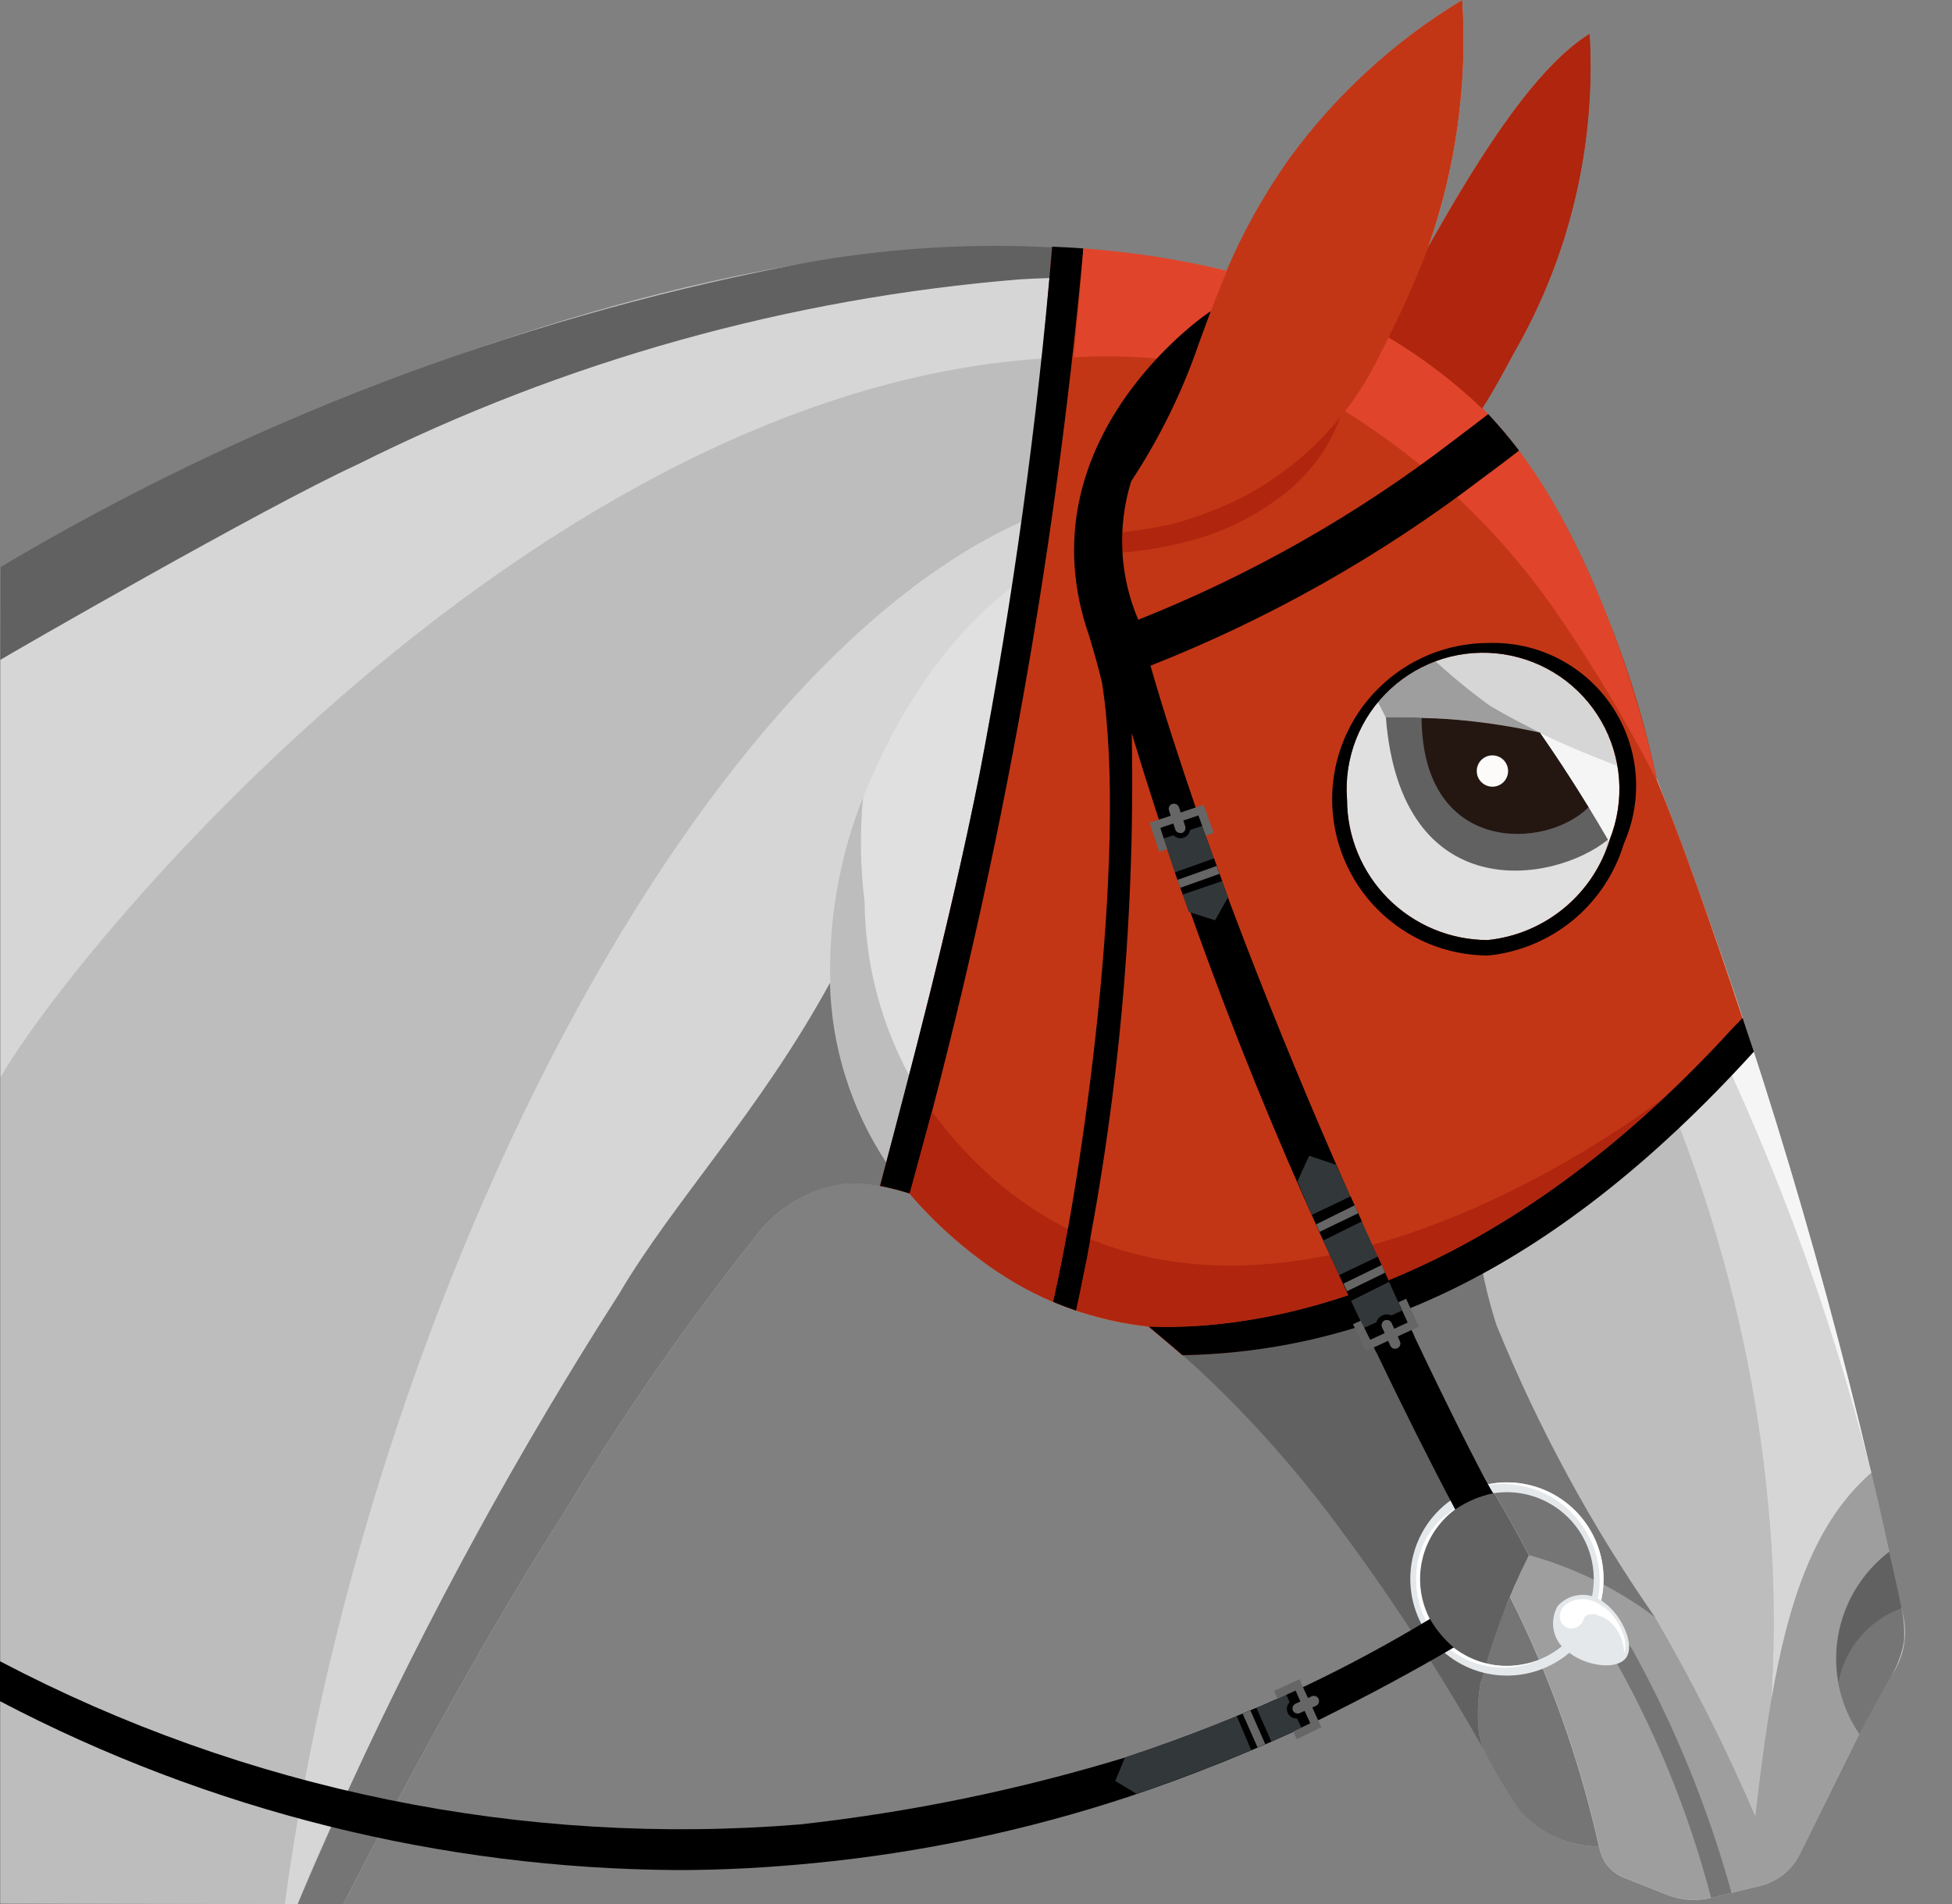 <svg width="41" height="40" viewBox="0 0 41 40" fill="none" xmlns="http://www.w3.org/2000/svg">
<rect x="0" y="0" width="41" height="40" fill="#808080" stroke="none"/>
<g clip-path="url(#clip0_479_4446)">
<path d="M0.012 11.919V39.985L7.212 39.998C9.84 34.884 11.482 32.351 11.891 31.711C13.095 29.714 14.425 27.797 15.875 25.971C16.102 25.665 16.389 25.409 16.719 25.218C17.048 25.028 17.413 24.906 17.792 24.862C18.244 24.856 18.694 24.928 19.123 25.073C20.119 26.279 21.444 27.169 22.938 27.634C23.329 27.743 23.728 27.821 24.132 27.866C24.407 28.089 24.787 28.409 25.223 28.809C26.297 29.82 27.277 30.927 28.151 32.116C29.247 33.592 30.252 35.134 31.157 36.734L31.162 36.747C31.391 37.201 31.652 37.638 31.942 38.055C32.149 38.286 32.403 38.472 32.687 38.599C32.971 38.725 33.278 38.791 33.589 38.791C33.609 38.937 33.668 39.075 33.76 39.191C33.852 39.306 33.972 39.395 34.11 39.449L35.01 39.806C35.307 39.924 35.634 39.947 35.945 39.87L36.375 39.764L36.975 39.617C37.152 39.574 37.317 39.493 37.46 39.379C37.602 39.265 37.718 39.122 37.8 38.959L39.05 36.432C39.258 36.018 39.706 35.232 39.706 35.232C39.858 35.025 39.958 34.785 39.997 34.531C40.036 34.277 40.012 34.018 39.929 33.775C39.867 33.41 39.469 31.661 39.299 30.939C38.14 25.984 36.636 21.117 34.799 16.372C34.721 16.089 34.577 15.451 34.41 14.889C34.287 14.477 34.093 13.833 33.787 13.058C33.461 12.155 33.05 11.284 32.562 10.458C32.167 9.798 31.702 9.184 31.174 8.625L31.132 8.583C31.392 8.164 31.58 7.824 31.8 7.412C32.97 5.381 33.522 3.052 33.389 0.712C32.114 1.499 30.8 3.783 29.995 5.199C30.581 3.531 30.825 1.763 30.713 -0.001C29.306 0.855 28.083 1.981 27.113 3.311C26.584 4.054 26.137 4.851 25.779 5.689L25.73 5.678C23.625 5.214 21.462 5.073 19.315 5.261C13.557 5.606 7.043 8.422 5.843 8.942C3.838 9.809 1.89 10.803 0.012 11.919Z" fill="#BDBDBD"/>
<path d="M32.341 15.39C31.28 15.157 30.195 15.05 29.109 15.07C29.421 19.058 32.615 18.576 33.772 17.641C33.228 16.7 32.722 15.937 32.341 15.39Z" fill="#616161"/>
<path d="M29.859 15.087C29.883 17.987 32.497 17.842 33.365 16.958C32.978 16.326 32.625 15.797 32.341 15.39C31.528 15.195 30.695 15.093 29.859 15.087Z" fill="#241711"/>
<path d="M31.347 16.527C31.529 16.527 31.676 16.38 31.676 16.198C31.676 16.016 31.529 15.869 31.347 15.869C31.165 15.869 31.018 16.016 31.018 16.198C31.018 16.38 31.165 16.527 31.347 16.527Z" fill="#FCFBFA"/>
<path d="M31.723 33.546C32.558 35.209 33.185 36.969 33.59 38.786C33.61 38.932 33.669 39.07 33.761 39.186C33.852 39.301 33.973 39.391 34.111 39.444L35.011 39.801C35.308 39.919 35.635 39.942 35.946 39.865L36.975 39.612C37.152 39.569 37.317 39.488 37.46 39.374C37.602 39.261 37.718 39.117 37.8 38.954L39.057 36.42C39.265 36.006 39.713 35.22 39.713 35.22C39.849 34.987 39.943 34.733 39.99 34.467C40.004 34.232 39.986 33.997 39.936 33.767C39.867 33.403 39.78 33.042 39.68 32.595C39.591 32.176 39.48 31.655 39.304 30.933C37.68 32.342 37.238 34.919 36.866 38.148C36.25 36.718 35.548 35.327 34.766 33.981C33.971 33.381 33.07 32.936 32.111 32.671C32.057 32.783 31.894 33.128 31.723 33.546Z" fill="#9E9E9E"/>
<path d="M35.941 39.87C35.46 38.032 34.733 36.267 33.78 34.623C33.761 34.596 33.751 34.563 33.751 34.529C33.751 34.496 33.761 34.463 33.78 34.436C33.805 34.401 33.844 34.377 33.887 34.369C33.93 34.362 33.974 34.372 34.01 34.397C34.075 34.442 34.138 34.491 34.199 34.543C34.231 34.572 34.259 34.605 34.281 34.643C35.176 36.262 35.876 37.981 36.368 39.764L35.941 39.87Z" fill="#757575"/>
<path d="M25.08 26.517C23.715 26.439 22.404 25.963 21.307 25.147C20.341 24.426 19.555 23.491 19.01 22.415C18.465 21.34 18.177 20.153 18.167 18.947C18.077 18.209 18.069 17.464 18.142 16.724C18.011 17.024 16.358 21 18.603 24.4C19.649 25.928 21.172 27.066 22.933 27.636C23.324 27.745 23.723 27.823 24.127 27.868C25.464 28.047 26.825 27.857 28.063 27.32C29.238 26.794 30.251 25.962 30.996 24.911C29.267 26.111 27.178 26.678 25.08 26.517Z" fill="#BDBDBD"/>
<path d="M39.307 30.938C38.411 27.396 37.125 23.965 35.472 20.706C34.919 19.621 34.349 18.6 33.772 17.641L33.352 19.635C35.67 23.69 36.999 28.235 37.231 32.9C37.27 33.833 37.262 34.768 37.206 35.7C37.564 33.624 38.119 31.968 39.307 30.938Z" fill="#D6D6D6"/>
<path d="M32.339 15.389C32.72 15.936 33.226 16.7 33.77 17.641C34.349 18.6 34.919 19.621 35.47 20.706C37.122 23.964 38.407 27.396 39.303 30.938C38.144 25.983 36.64 21.116 34.803 16.371C34.449 16.258 33.987 16.098 33.458 15.882C33.18 15.77 32.8 15.611 32.339 15.389Z" fill="#F5F5F5"/>
<path d="M37.231 32.9C36.998 28.235 35.668 23.69 33.35 19.635C33.25 20.085 33.112 20.557 32.95 21.047C32.477 22.434 31.809 23.747 30.967 24.947L30.996 24.908C30.983 25.249 30.992 25.59 31.023 25.93C31.096 26.58 31.234 27.22 31.436 27.842C32.321 30.003 33.438 32.061 34.768 33.981C35.558 35.323 36.26 36.716 36.868 38.15C36.968 37.283 37.073 36.463 37.205 35.7C37.261 34.768 37.27 33.833 37.231 32.9Z" fill="#BDBDBD"/>
<path d="M18.16 18.946C18.17 20.152 18.459 21.338 19.003 22.414C19.548 23.49 20.334 24.425 21.3 25.146C22.397 25.962 23.709 26.438 25.073 26.516C27.171 26.679 29.261 26.114 30.991 24.916C31.821 23.726 32.479 22.425 32.947 21.051C33.114 20.561 33.247 20.089 33.347 19.639L33.767 17.645C33.223 16.704 32.717 15.945 32.336 15.394C31.275 15.161 30.19 15.054 29.104 15.074C28.919 14.692 27.515 12.026 26.395 10.292C26.284 10.355 26.172 10.415 26.052 10.472C25.592 10.696 25.112 10.877 24.618 11.014C24.487 11.035 24.27 11.087 23.939 11.135H23.923C23.795 11.153 23.649 11.172 23.484 11.191L23.298 11.211C21.851 11.722 19.653 12.969 18.13 16.722C18.058 17.462 18.069 18.208 18.16 18.946Z" fill="#E0E0E0"/>
<path d="M28.212 27.246C29.266 28.33 30.209 29.517 31.027 30.788C31.444 31.437 31.803 32.071 32.112 32.671C33.071 32.937 33.971 33.38 34.765 33.979C33.431 32.062 32.314 30.003 31.433 27.84C31.231 27.218 31.093 26.578 31.02 25.928C30.989 25.588 30.98 25.247 30.993 24.906C30.773 25.219 30.527 25.513 30.258 25.784C29.668 26.389 28.975 26.884 28.212 27.246Z" fill="#757575"/>
<path d="M31.155 36.746C31.384 37.2 31.645 37.637 31.935 38.054C32.142 38.285 32.396 38.471 32.68 38.597C32.964 38.724 33.271 38.79 33.582 38.79C33.177 36.973 32.55 35.213 31.715 33.55C31.481 34.076 31.288 34.619 31.136 35.174C31.124 35.232 31.11 35.291 31.1 35.348C31.038 35.693 31.025 36.045 31.061 36.393C31.082 36.513 31.113 36.631 31.155 36.746Z" fill="#757575"/>
<path d="M24.125 27.868C24.401 28.091 24.781 28.411 25.217 28.811C26.292 29.822 27.272 30.929 28.145 32.118C29.242 33.593 30.246 35.136 31.151 36.736C31.112 36.625 31.082 36.51 31.062 36.394C31.026 36.046 31.039 35.694 31.1 35.349C31.346 34.426 31.685 33.531 32.111 32.676C31.802 32.076 31.443 31.442 31.026 30.793C30.208 29.522 29.265 28.335 28.211 27.251L28.06 27.32C26.823 27.857 25.462 28.046 24.125 27.868Z" fill="#616161"/>
<path d="M39.68 32.609C39.78 33.056 39.867 33.417 39.936 33.781C39.986 34.011 40.004 34.246 39.99 34.481C39.943 34.747 39.849 35.002 39.713 35.234C39.713 35.234 39.265 36.017 39.057 36.434C38.648 35.839 38.484 35.109 38.6 34.396C38.716 33.684 39.103 33.043 39.68 32.609Z" fill="#757575"/>
<path d="M39.937 33.786V33.772C39.868 33.408 39.781 33.047 39.681 32.6C39.27 32.915 38.953 33.338 38.765 33.821C38.577 34.304 38.526 34.829 38.616 35.339C38.683 34.988 38.84 34.66 39.072 34.388C39.303 34.116 39.601 33.909 39.937 33.786Z" fill="#616161"/>
<path d="M27.194 9.746C28.08 11.78 29.499 13.539 31.3 14.835C31.991 15.24 32.713 15.591 33.458 15.886C33.987 16.102 34.449 16.262 34.803 16.375C32.234 11.538 29.878 9.475 28.234 8.646C27.931 9.052 27.582 9.421 27.194 9.746Z" fill="#D6D6D6"/>
<path d="M32.341 15.39C31.28 15.157 30.195 15.05 29.109 15.07C29.421 19.058 32.615 18.576 33.772 17.641C33.228 16.7 32.722 15.937 32.341 15.39Z" fill="#616161"/>
<path d="M29.859 15.087C29.883 17.987 32.497 17.842 33.365 16.958C32.978 16.326 32.625 15.797 32.341 15.39C31.528 15.195 30.695 15.093 29.859 15.087Z" fill="#241711"/>
<path d="M31.347 16.527C31.529 16.527 31.676 16.38 31.676 16.198C31.676 16.016 31.529 15.869 31.347 15.869C31.165 15.869 31.018 16.016 31.018 16.198C31.018 16.38 31.165 16.527 31.347 16.527Z" fill="#FCFBFA"/>
<path d="M26.401 10.287C27.519 12.022 28.925 14.687 29.11 15.069C30.196 15.049 31.281 15.156 32.342 15.389C32.024 15.231 31.673 15.051 31.3 14.831C29.501 13.533 28.083 11.776 27.193 9.744C26.945 9.948 26.68 10.13 26.401 10.287Z" fill="#9E9E9E"/>
<path d="M6.251 40.002H7.208C9.836 34.888 11.478 32.355 11.887 31.715C13.091 29.718 14.421 27.801 15.871 25.975C16.098 25.669 16.385 25.413 16.715 25.222C17.044 25.032 17.41 24.91 17.788 24.866C18.238 24.859 18.687 24.93 19.113 25.075C18.819 24.719 18.64 24.461 18.6 24.4C17.867 23.279 17.462 21.976 17.432 20.637C15.962 23.331 14.126 25.261 13 27.177C10.395 31.255 8.137 35.545 6.251 40.002Z" fill="#757575"/>
<path d="M5.98 40.003H6.248C6.573 39.189 6.948 38.354 7.357 37.51C8.997 33.94 10.883 30.489 13.003 27.181C14.13 25.263 15.969 23.335 17.439 20.635C17.402 19.298 17.64 17.967 18.139 16.726C19.662 12.973 21.86 11.726 23.307 11.215C23.267 11.219 23.226 11.207 23.194 11.182C23.177 11.169 23.162 11.153 23.152 11.134C23.141 11.115 23.134 11.095 23.131 11.073C23.128 11.052 23.129 11.03 23.135 11.01C23.14 10.989 23.15 10.969 23.163 10.952C23.34 10.722 23.495 10.509 23.64 10.3C15.574 11.487 7.761 26.683 5.98 40.003Z" fill="#D6D6D6"/>
<path d="M28.316 8.516C28.286 8.558 28.261 8.6 28.23 8.642C29.874 9.471 32.23 11.534 34.799 16.371C33.05 11.871 30.154 8.45 28.917 7.571C28.827 7.739 28.724 7.908 28.617 8.077C28.6 8.105 28.581 8.132 28.564 8.159C28.486 8.279 28.403 8.398 28.316 8.516Z" fill="#F5F5F5"/>
<path d="M33.389 0.713C33.218 1.417 33.004 2.111 32.747 2.788C32.703 2.905 32.647 3.038 32.583 3.177C32.334 3.798 32.05 4.403 31.732 4.991C31.552 5.319 30.332 7.329 30.065 7.662C30.447 7.937 30.803 8.245 31.131 8.582C31.379 8.2 31.566 7.843 31.8 7.412C32.97 5.381 33.522 3.053 33.389 0.713Z" fill="#616161"/>
<path d="M34.768 16.287L34.799 16.351C34.77 16.227 34.581 15.451 34.414 14.889C34.291 14.477 34.097 13.833 33.791 13.058C33.465 12.155 33.055 11.284 32.566 10.458C32.171 9.798 31.706 9.184 31.178 8.625C30.588 8.015 29.909 7.497 29.165 7.089C29.074 7.271 28.921 7.571 28.921 7.571C30.154 8.453 33.019 11.838 34.768 16.287Z" fill="#616161"/>
<path d="M29.58 6.214C29.366 6.698 29.152 7.114 29.166 7.086C29.476 7.26 29.777 7.451 30.066 7.658C30.245 7.418 30.412 7.169 30.566 6.911C30.984 6.243 31.553 5.326 31.737 4.986C32.476 3.642 33.032 2.205 33.39 0.713C32.115 1.5 30.801 3.784 29.996 5.2C29.953 5.323 29.764 5.8 29.58 6.214Z" fill="#9E9E9E"/>
<path d="M0.009 39.989L5.979 40C7.761 26.679 15.579 11.479 23.643 10.3C24.21 9.482 24.672 8.595 25.018 7.661C13.18 5.9 1.791 19.546 0.009 22.636V39.989Z" fill="#BDBDBD"/>
<path d="M0.009 22.636C1.791 19.543 13.183 5.9 25.018 7.654C25.205 7.169 25.373 6.695 25.567 6.195C24.945 6.05 24.315 5.947 23.68 5.888C22.932 5.821 22.18 5.811 21.431 5.858C16.581 6.252 11.851 7.576 7.502 9.758C5.559 10.658 0.227 13.727 0.009 13.858V22.636Z" fill="#D6D6D6"/>
<path d="M0.007 13.862C0.225 13.727 5.557 10.653 7.5 9.762C11.851 7.583 16.581 6.261 21.431 5.868C22.18 5.821 22.932 5.831 23.68 5.898C24.315 5.957 24.946 6.06 25.567 6.205C25.634 6.037 25.704 5.867 25.778 5.694C22.736 5.024 19.589 4.99 16.534 5.594C10.705 6.74 5.115 8.877 0.009 11.913L0.007 13.862Z" fill="#616161"/>
<path d="M18.48 24.915C18.692 24.955 18.9 25.008 19.105 25.075C19.756 25.843 20.534 26.494 21.405 27C22.24 27.471 23.162 27.767 24.115 27.869C24.315 28.031 24.698 28.356 24.828 28.469C31.374 28.363 35.744 23.194 36.828 22.094C36.768 21.88 35.659 18.486 34.796 16.371C34.3 13.954 33.347 11.654 31.988 9.594C31.718 9.242 31.431 8.904 31.127 8.582C31.375 8.2 31.562 7.843 31.796 7.412C32.966 5.381 33.518 3.052 33.385 0.712C32.11 1.499 30.796 3.783 29.985 5.204C29.901 5.434 29.956 5.304 29.985 5.204C30.573 3.537 30.818 1.768 30.706 0.004C30.612 0.091 30.518 0.183 30.425 0.28C30.518 0.18 30.612 0.089 30.706 0.004C29.296 0.858 28.068 1.983 27.094 3.313C26.565 4.057 26.117 4.856 25.758 5.696C24.556 5.406 23.328 5.238 22.093 5.196C21.841 8.583 21.396 11.953 20.76 15.29C20.129 18.914 18.48 24.915 18.48 24.915ZM28.29 16.788C28.258 16.359 28.324 15.928 28.482 15.527C28.64 15.127 28.886 14.767 29.202 14.474C29.518 14.182 29.896 13.965 30.307 13.838C30.719 13.712 31.154 13.68 31.579 13.745C32.005 13.81 32.41 13.97 32.766 14.213C33.121 14.457 33.417 14.777 33.631 15.15C33.846 15.523 33.973 15.94 34.005 16.369C34.036 16.799 33.97 17.23 33.812 17.63C33.641 18.197 33.306 18.701 32.849 19.078C32.392 19.455 31.834 19.689 31.245 19.749C30.461 19.747 29.71 19.434 29.157 18.879C28.604 18.324 28.293 17.572 28.294 16.788H28.29Z" fill="#C23616"/>
<path d="M18.485 24.914C19.138 22.408 19.902 19.614 20.576 16.251C21.277 12.59 21.786 8.896 22.1 5.182C22.3 5.19 22.518 5.203 22.755 5.219C22.143 11.934 20.923 18.579 19.11 25.074C18.905 25.009 18.696 24.955 18.485 24.914Z" fill="black"/>
<path d="M24.13 27.869C26.918 27.981 31.58 26.869 36.38 21.615L36.603 21.385L36.839 22.093C32.466 26.909 28.452 28.403 24.839 28.471C24.58 28.246 24.125 27.869 24.13 27.869Z" fill="black"/>
<path d="M27.98 16.788C27.98 17.219 28.064 17.646 28.229 18.044C28.393 18.443 28.635 18.805 28.939 19.11C29.244 19.415 29.606 19.658 30.004 19.823C30.402 19.988 30.829 20.074 31.26 20.074C31.914 20.007 32.534 19.748 33.041 19.33C33.547 18.911 33.919 18.352 34.108 17.722C34.314 17.258 34.398 16.749 34.354 16.243C34.309 15.737 34.137 15.251 33.853 14.829C33.569 14.408 33.183 14.066 32.73 13.835C32.278 13.604 31.775 13.491 31.267 13.508C30.396 13.507 29.561 13.853 28.945 14.468C28.328 15.083 27.981 15.917 27.98 16.788ZM28.293 16.788C28.261 16.359 28.327 15.928 28.485 15.527C28.643 15.127 28.889 14.767 29.205 14.475C29.521 14.182 29.899 13.965 30.31 13.838C30.722 13.712 31.157 13.681 31.582 13.745C32.008 13.81 32.413 13.97 32.769 14.213C33.124 14.457 33.42 14.777 33.634 15.15C33.849 15.523 33.976 15.94 34.008 16.369C34.039 16.799 33.973 17.23 33.815 17.63C33.644 18.197 33.309 18.701 32.852 19.078C32.395 19.455 31.837 19.689 31.248 19.749C30.464 19.748 29.712 19.435 29.158 18.88C28.604 18.325 28.292 17.572 28.293 16.788Z" fill="black"/>
<path d="M27.852 9.391C27.581 9.831 27.223 10.211 26.799 10.508C26.182 10.956 25.477 11.268 24.73 11.424C24.348 11.518 23.959 11.579 23.567 11.607L23.54 11.167C23.845 11.14 24.148 11.091 24.446 11.021C24.764 10.945 25.076 10.847 25.38 10.728C25.643 10.627 25.9 10.51 26.149 10.38C26.457 10.227 26.749 10.042 27.019 9.83C27.174 9.706 27.347 9.55 27.431 9.473C27.56 9.356 27.648 9.28 27.742 9.18C27.913 9.006 28.066 8.816 28.2 8.613C28.116 8.885 27.999 9.147 27.852 9.391Z" fill="#AF250E"/>
<path d="M25.768 5.688C26.965 5.987 28.113 6.455 29.178 7.078C29.959 7.513 30.668 8.068 31.278 8.723C33.186 10.714 34.331 14.258 34.806 16.408C34.181 15.191 33.48 14.015 32.706 12.887C31.531 11.183 30.017 9.739 28.26 8.646C26.487 7.777 24.518 7.384 22.548 7.507C22.58 7.307 22.748 5.419 22.754 5.219C23.77 5.293 24.778 5.449 25.768 5.688Z" fill="#E0452B"/>
<path d="M19.106 25.074C19.127 25.1 19.163 25.142 19.2 25.183C19.621 25.658 20.09 26.088 20.6 26.466C21.071 26.824 21.584 27.121 22.129 27.352C22.768 27.617 23.441 27.79 24.129 27.867C26.643 27.967 30.683 27.067 34.967 23.041C33.313 24.315 24.629 30.158 19.574 23.351C19.422 23.9 19.257 24.527 19.106 25.074Z" fill="#AF250E"/>
<path d="M23.125 11.053C23.126 11.075 23.132 11.097 23.142 11.116C23.151 11.136 23.165 11.154 23.181 11.168C23.198 11.183 23.217 11.194 23.238 11.201C23.259 11.209 23.281 11.211 23.303 11.21C23.747 11.169 24.187 11.102 24.623 11.01C25.117 10.875 25.597 10.693 26.057 10.467C27.297 9.829 28.302 8.813 28.926 7.567C28.934 7.552 29.384 6.661 29.434 6.552C29.525 6.352 29.608 6.161 29.685 5.984C29.799 5.722 29.901 5.462 29.992 5.205C30.58 3.538 30.825 1.769 30.713 0.005C30.619 0.092 30.525 0.184 30.432 0.281C30.525 0.181 30.619 0.09 30.713 0.005C29.305 0.859 28.079 1.983 27.106 3.312C25.521 5.567 25.406 7.012 24.506 8.829C24.293 9.259 24.053 9.675 23.786 10.075C23.602 10.348 23.397 10.636 23.157 10.948C23.135 10.978 23.124 11.015 23.125 11.053Z" fill="#C23616"/>
<path d="M31.131 8.582C31.379 8.2 31.566 7.843 31.8 7.412C32.97 5.381 33.523 3.052 33.389 0.712C32.114 1.499 30.8 3.783 29.995 5.204C29.953 5.322 29.764 5.804 29.579 6.216C29.365 6.7 29.151 7.116 29.165 7.088C29.874 7.512 30.533 8.013 31.131 8.582Z" fill="#AF250E"/>
<path d="M29.622 33.171C29.622 32.77 29.741 32.377 29.964 32.043C30.187 31.709 30.504 31.449 30.875 31.296C31.246 31.142 31.654 31.102 32.048 31.18C32.442 31.259 32.804 31.452 33.087 31.736C33.371 32.02 33.565 32.381 33.643 32.775C33.721 33.169 33.681 33.577 33.528 33.948C33.374 34.319 33.114 34.636 32.78 34.859C32.446 35.082 32.054 35.201 31.652 35.201C31.385 35.201 31.121 35.149 30.875 35.047C30.629 34.944 30.405 34.795 30.216 34.606C30.028 34.418 29.878 34.194 29.776 33.947C29.674 33.701 29.622 33.438 29.622 33.171ZM31.652 31.348C31.291 31.348 30.939 31.455 30.639 31.655C30.339 31.856 30.105 32.141 29.967 32.474C29.829 32.807 29.793 33.174 29.863 33.528C29.933 33.882 30.107 34.207 30.362 34.462C30.617 34.717 30.942 34.891 31.296 34.961C31.65 35.031 32.017 34.995 32.35 34.857C32.683 34.719 32.968 34.485 33.169 34.185C33.369 33.886 33.476 33.533 33.476 33.172C33.475 32.689 33.283 32.225 32.941 31.883C32.599 31.541 32.136 31.349 31.652 31.348Z" fill="#E5E8EA"/>
<path d="M33.474 33.915L33.529 33.943C33.656 33.635 33.704 33.3 33.671 32.968C33.637 32.637 33.523 32.319 33.337 32.042C33.151 31.765 32.901 31.538 32.606 31.381C32.312 31.225 31.984 31.143 31.651 31.143C31.482 31.143 31.314 31.164 31.151 31.205C31.29 31.187 31.43 31.177 31.57 31.177C32.108 31.178 32.624 31.392 33.004 31.773C33.385 32.153 33.599 32.669 33.6 33.207C33.601 33.449 33.558 33.689 33.474 33.915Z" fill="white"/>
<path d="M31.572 35.034C31.825 35.037 32.076 34.984 32.307 34.879C32.097 34.957 31.876 34.998 31.652 35C31.254 35.001 30.867 34.873 30.549 34.634C30.232 34.395 30.001 34.059 29.892 33.676C29.782 33.294 29.801 32.886 29.945 32.516C30.089 32.145 30.351 31.832 30.689 31.623C30.663 31.635 30.637 31.649 30.612 31.663C30.339 31.815 30.114 32.04 29.961 32.313C29.808 32.585 29.734 32.895 29.747 33.207C29.747 33.691 29.939 34.156 30.281 34.498C30.624 34.841 31.088 35.033 31.572 35.034Z" fill="white"/>
<path d="M22.127 27.332C22.286 27.394 22.427 27.449 22.6 27.514C23.458 23.536 23.851 19.473 23.771 15.404C25.11 19.836 26.811 24.151 28.858 28.304C29.48 29.604 30.066 30.77 30.566 31.713C30.806 31.545 31.078 31.429 31.366 31.373C31.216 31.173 29.698 28.216 28.005 24.324C27.285 22.668 26.537 20.84 25.842 18.99C25.675 18.528 25.414 17.822 25.114 16.963C24.776 15.976 24.414 14.863 24.165 13.985C26.658 13.001 29.003 11.676 31.134 10.049C31.449 9.818 31.863 9.502 31.907 9.466C31.652 9.139 31.538 9.004 31.259 8.698C31.097 8.829 30.687 9.135 30.52 9.263C28.5 10.815 26.275 12.079 23.908 13.02C23.514 12.098 23.462 11.067 23.76 10.11C24.357 9.203 24.837 8.225 25.188 7.198C25.288 6.931 25.373 6.698 25.431 6.539C25.404 6.539 21.417 9.232 22.884 13.381C22.971 13.681 23.048 13.93 23.148 14.348C23.717 18 22.68 24.958 22.127 27.332Z" fill="black"/>
<path d="M0 34.9V35.739C4.392 38.042 9.272 39.258 14.231 39.287C15.214 39.287 16.166 39.232 17.093 39.141C19.335 38.923 21.546 38.458 23.686 37.753C25.05 37.295 26.386 36.757 27.686 36.141C28.761 35.61 29.729 35.084 30.536 34.61C30.334 34.442 30.165 34.239 30.036 34.01C29.176 34.53 28.291 35.006 27.384 35.437C26.166 36.004 24.915 36.499 23.639 36.92C21.408 37.6 19.118 38.072 16.8 38.328C10.988 38.801 5.162 37.612 0 34.9Z" fill="black"/>
<path d="M27.523 36.208C27.137 36.396 26.817 36.534 26.569 36.645C26.242 36.787 25.969 36.895 25.642 37.027C25.242 37.194 24.253 37.559 23.872 37.685L23.425 37.414C23.425 37.414 23.564 37.089 23.625 36.925C24.309 36.699 24.974 36.451 25.189 36.368C25.606 36.206 26.01 36.041 26.276 35.927C26.676 35.761 27.107 35.564 27.207 35.517C27.317 35.753 27.413 35.972 27.523 36.208Z" fill="#32373A"/>
<path d="M26.28 36.767C26.38 36.725 26.539 36.658 26.703 36.585L26.391 35.879L25.977 36.052L26.28 36.767Z" fill="black"/>
<path d="M25.792 18.853L25.521 19.333C25.521 19.333 25.142 19.214 24.969 19.158L24.85 18.821L24.73 18.483C24.598 18.116 24.488 17.758 24.367 17.396L25.172 17.131C25.372 17.688 25.792 18.853 25.792 18.853Z" fill="#32373A"/>
<path d="M28.769 28.146C28.469 27.546 27.929 26.365 27.55 25.523C27.424 25.239 27.325 24.987 27.25 24.823C27.25 24.823 27.413 24.458 27.499 24.281L28.062 24.469L29.562 27.782C29.3 27.907 28.78 28.146 28.769 28.146Z" fill="#32373A"/>
<path d="M25.256 17.351L24.442 17.613L24.371 17.396L25.171 17.128L25.256 17.351Z" fill="black"/>
<path d="M25.671 18.509L24.843 18.793C24.789 18.639 24.732 18.481 24.678 18.326C24.95 18.226 25.228 18.134 25.5 18.034C25.555 18.192 25.611 18.351 25.671 18.509Z" fill="black"/>
<path d="M27.556 25.521C27.636 25.7 27.719 25.879 27.798 26.059L28.605 25.659C28.525 25.485 28.449 25.311 28.368 25.134L27.556 25.521Z" fill="black"/>
<path d="M28.128 26.787C28.208 26.967 28.285 27.135 28.378 27.328L29.178 26.928C29.097 26.754 29.02 26.574 28.939 26.4L28.128 26.787Z" fill="black"/>
<path d="M28.654 27.894L28.907 28.408C28.907 28.408 29.407 28.184 29.698 28.051C29.598 27.836 29.452 27.531 29.452 27.531L28.654 27.894Z" fill="black"/>
<path d="M24.795 17.61C24.907 17.61 24.999 17.519 24.999 17.406C24.999 17.294 24.907 17.202 24.795 17.202C24.682 17.202 24.591 17.294 24.591 17.406C24.591 17.519 24.682 17.61 24.795 17.61Z" fill="black"/>
<path d="M29.132 28.079C29.261 28.079 29.365 27.975 29.365 27.846C29.365 27.717 29.261 27.613 29.132 27.613C29.003 27.613 28.899 27.717 28.899 27.846C28.899 27.975 29.003 28.079 29.132 28.079Z" fill="black"/>
<path d="M27.334 36.295L27.522 36.204L27.207 35.513C27.144 35.542 27.078 35.57 27.015 35.6L27.334 36.295Z" fill="black"/>
<path d="M27.231 36.103C27.342 36.103 27.433 36.013 27.433 35.901C27.433 35.789 27.342 35.699 27.231 35.699C27.119 35.699 27.029 35.789 27.029 35.901C27.029 36.013 27.119 36.103 27.231 36.103Z" fill="black"/>
<path d="M26.263 35.932L26.1 36L26.414 36.711L26.576 36.641L26.263 35.932Z" fill="#666666"/>
<path d="M28.58 27.746L28.418 27.819C28.466 27.919 28.537 28.068 28.596 28.188L28.696 28.38L28.775 28.344C29.082 28.201 29.722 27.907 29.722 27.907L29.802 27.871L29.535 27.285L29.374 27.358L29.568 27.784L28.779 28.147L28.76 28.11C28.7 27.989 28.628 27.846 28.58 27.746Z" fill="#666666"/>
<path d="M24.146 17.279L24.346 17.893L24.514 17.839L24.369 17.391L24.645 17.3L24.685 17.424C24.692 17.446 24.706 17.466 24.725 17.479C24.744 17.493 24.767 17.5 24.79 17.5C24.801 17.502 24.813 17.502 24.824 17.5C24.852 17.491 24.875 17.471 24.888 17.445C24.901 17.419 24.904 17.389 24.895 17.361L24.854 17.236L25.173 17.13L25.327 17.557L25.493 17.497L25.28 16.908L25.198 16.936L24.798 17.069L24.763 16.958C24.753 16.931 24.733 16.909 24.707 16.896C24.681 16.883 24.652 16.88 24.624 16.888C24.61 16.892 24.598 16.899 24.587 16.909C24.576 16.918 24.567 16.929 24.56 16.942C24.554 16.955 24.55 16.969 24.549 16.983C24.548 16.997 24.549 17.012 24.554 17.025L24.59 17.137L24.229 17.255L24.146 17.279Z" fill="#666666"/>
<path d="M25.555 18.192L24.731 18.485L24.79 18.651L25.614 18.358L25.555 18.192Z" fill="#666666"/>
<path d="M27.299 35.275L26.76 35.523L26.835 35.686L27.214 35.515L27.314 35.745L27.214 35.79C27.194 35.799 27.178 35.813 27.166 35.83C27.154 35.848 27.148 35.869 27.148 35.89C27.148 35.905 27.151 35.919 27.156 35.932C27.162 35.946 27.17 35.958 27.18 35.968C27.191 35.978 27.203 35.986 27.216 35.991C27.23 35.996 27.244 35.999 27.259 35.998C27.274 35.999 27.289 35.995 27.303 35.988L27.403 35.942C27.444 36.034 27.486 36.125 27.522 36.203L27.499 36.214C27.391 36.267 27.264 36.331 27.164 36.374L27.236 36.535C27.336 36.492 27.467 36.426 27.576 36.373L27.755 36.286L27.718 36.208C27.676 36.117 27.618 35.994 27.564 35.87L27.65 35.832C27.674 35.819 27.691 35.797 27.7 35.771C27.708 35.745 27.707 35.717 27.696 35.692C27.685 35.667 27.665 35.647 27.64 35.636C27.615 35.625 27.587 35.624 27.561 35.632L27.472 35.672L27.328 35.355L27.299 35.275Z" fill="#666666"/>
<path d="M29.023 26.575L28.218 26.966L28.292 27.127L29.092 26.737L29.023 26.575Z" fill="#666666"/>
<path d="M28.454 25.321L27.645 25.721L27.716 25.879L28.528 25.488L28.454 25.321Z" fill="#666666"/>
<path d="M22.766 26.733C22.713 26.998 22.656 27.276 22.599 27.533C22.524 27.505 22.218 27.395 22.124 27.35C22.187 27.071 22.251 26.765 22.309 26.471C22.351 26.253 22.393 26.04 22.43 25.829C22.53 25.88 22.808 25.988 22.9 26.029C22.863 26.256 22.818 26.491 22.766 26.733Z" fill="black"/>
<path d="M29.202 28.268L29.028 27.883C29.017 27.857 29.016 27.826 29.026 27.799C29.037 27.773 29.058 27.751 29.084 27.739C29.111 27.727 29.141 27.727 29.168 27.737C29.195 27.747 29.218 27.768 29.23 27.794L29.404 28.18C29.416 28.207 29.417 28.237 29.407 28.264C29.396 28.291 29.375 28.313 29.349 28.325C29.334 28.332 29.318 28.336 29.301 28.335C29.28 28.335 29.259 28.329 29.241 28.317C29.224 28.305 29.21 28.288 29.202 28.268Z" fill="#666666"/>
<path d="M33.713 33.682C34.084 33.961 34.345 34.571 34.152 34.829C33.959 35.087 33.342 35.008 32.972 34.729C32.81 34.63 32.692 34.471 32.644 34.287C32.596 34.103 32.622 33.908 32.715 33.742C32.84 33.602 33.014 33.517 33.202 33.506C33.389 33.495 33.572 33.558 33.713 33.682Z" fill="#E5E8EA"/>
<path d="M34.021 34.346C33.971 34.238 33.898 34.142 33.808 34.064C33.729 33.999 33.637 33.952 33.538 33.927C33.503 33.913 33.465 33.907 33.427 33.91C33.389 33.912 33.353 33.922 33.319 33.939C33.298 33.954 33.281 33.974 33.269 33.996C33.26 34.035 33.243 34.071 33.22 34.102C33.196 34.134 33.166 34.16 33.131 34.179C33.096 34.198 33.056 34.208 33.016 34.21C32.976 34.211 32.936 34.203 32.899 34.186C32.869 34.17 32.843 34.149 32.821 34.123C32.8 34.097 32.784 34.067 32.774 34.035C32.753 33.966 32.76 33.892 32.792 33.828C32.822 33.769 32.868 33.719 32.924 33.684C32.99 33.641 33.065 33.613 33.143 33.603C33.22 33.591 33.299 33.593 33.375 33.609C33.45 33.627 33.522 33.657 33.588 33.697C33.651 33.733 33.71 33.775 33.764 33.822C33.831 33.883 33.89 33.953 33.939 34.029C34.003 34.117 34.054 34.215 34.09 34.317C34.124 34.403 34.141 34.495 34.14 34.587C34.138 34.642 34.13 34.697 34.115 34.75C34.113 34.61 34.081 34.473 34.021 34.346Z" fill="white"/>
</g>
<defs>
<clipPath id="clip0_479_4446">
<rect width="40.015" height="40.003" fill="white"/>
</clipPath>
</defs>
</svg>
